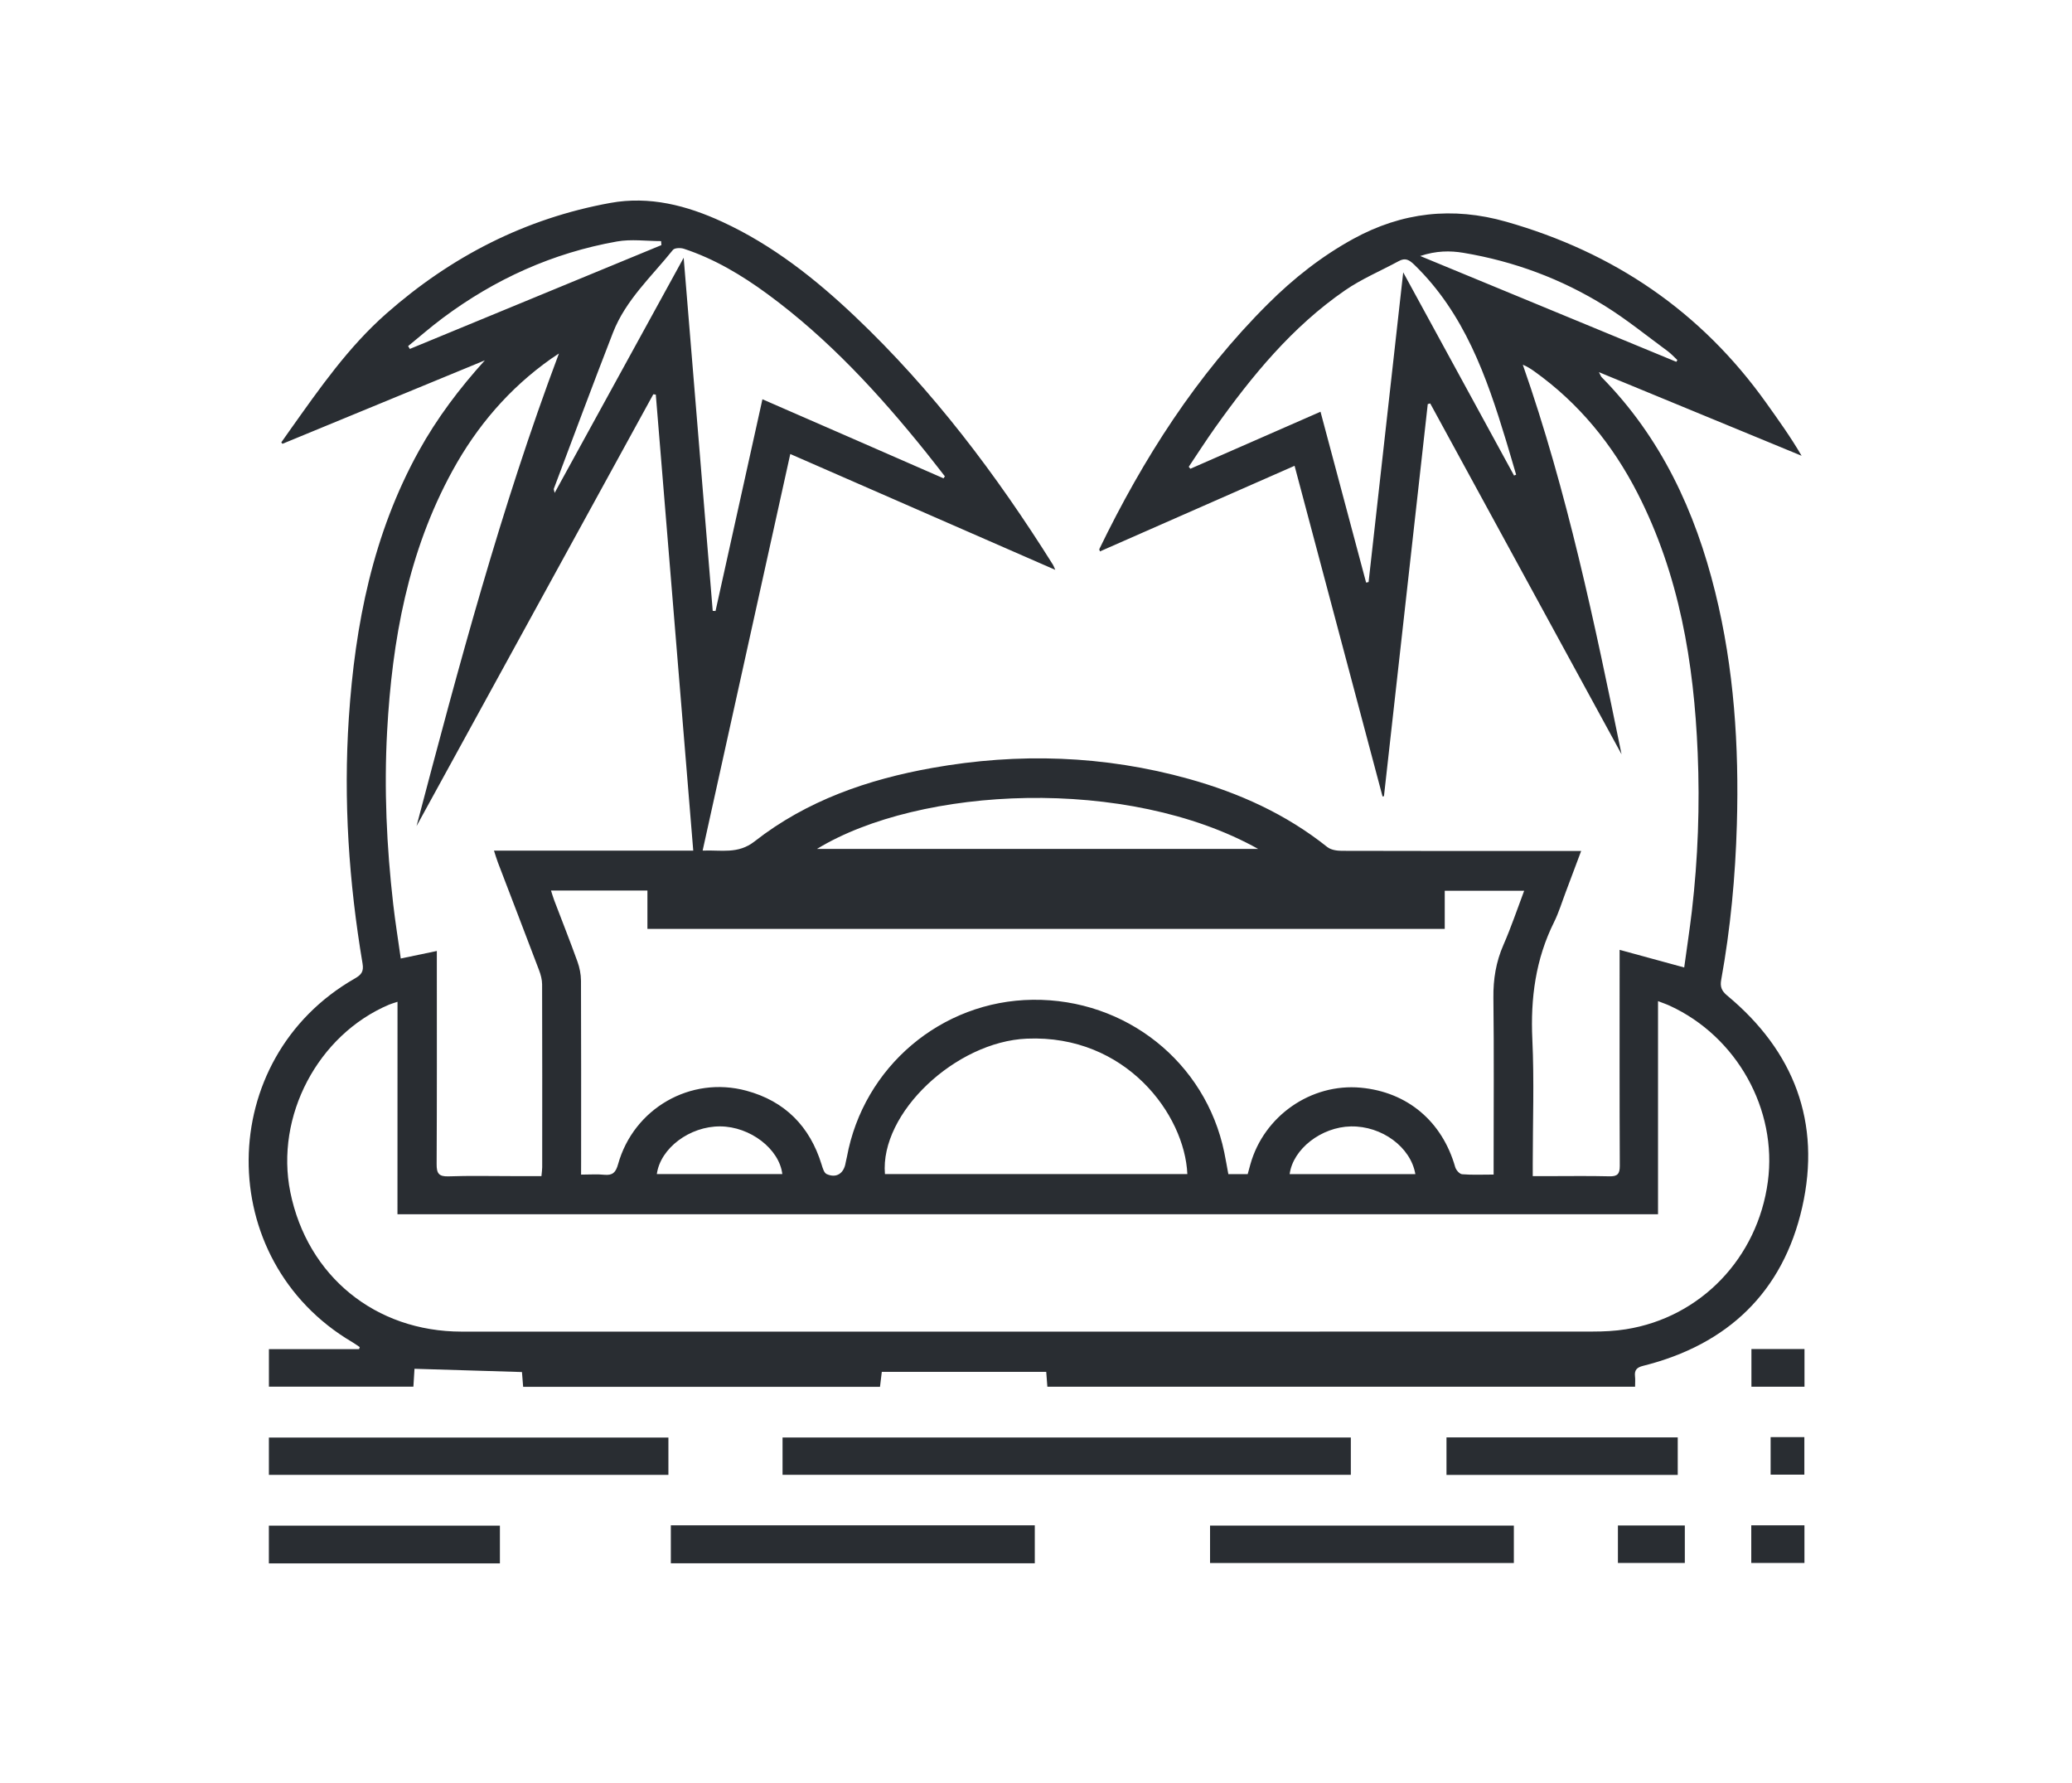 <svg width="93" height="80" viewBox="0 0 93 80" fill="none" xmlns="http://www.w3.org/2000/svg">
<path d="M70.969 38.19C70.717 38.862 70.499 39.447 70.278 40.031C70.107 40.482 69.967 40.949 69.754 41.379C68.924 43.045 68.692 44.799 68.778 46.649C68.864 48.504 68.796 50.367 68.796 52.227C68.796 52.387 68.796 52.546 68.796 52.782C69.057 52.782 69.285 52.782 69.511 52.782C70.418 52.782 71.326 52.767 72.233 52.79C72.595 52.8 72.704 52.688 72.703 52.321C72.689 49.29 72.695 46.258 72.695 43.227C72.695 43.056 72.695 42.885 72.695 42.627C73.691 42.899 74.616 43.151 75.594 43.418C75.707 42.59 75.837 41.741 75.938 40.889C76.213 38.529 76.299 36.158 76.199 33.787C76.031 29.736 75.372 25.788 73.498 22.13C72.378 19.946 70.866 18.091 68.859 16.66C68.706 16.551 68.548 16.45 68.35 16.368C70.344 22.065 71.571 27.948 72.782 33.851C69.92 28.602 67.057 23.353 64.194 18.105C64.157 18.115 64.12 18.125 64.084 18.135C63.428 24 62.773 29.865 62.118 35.729C62.097 35.735 62.076 35.741 62.055 35.746C60.743 30.816 59.432 25.886 58.106 20.904C55.162 22.199 52.268 23.471 49.37 24.746C49.355 24.69 49.334 24.657 49.343 24.64C51.309 20.585 53.706 16.825 56.918 13.631C58.063 12.491 59.324 11.496 60.746 10.717C62.929 9.523 65.195 9.265 67.606 9.951C72.437 11.326 76.355 13.981 79.278 18.084C79.82 18.845 80.368 19.603 80.863 20.454C77.862 19.216 74.859 17.978 71.768 16.703C71.84 16.84 71.854 16.893 71.887 16.926C74.554 19.633 76.088 22.938 76.987 26.579C77.833 30 78.058 33.479 77.958 36.99C77.891 39.334 77.673 41.662 77.255 43.97C77.198 44.279 77.272 44.47 77.522 44.677C80.529 47.172 81.752 50.376 80.89 54.181C80.027 57.986 77.545 60.347 73.753 61.295C73.471 61.365 73.353 61.483 73.386 61.769C73.403 61.912 73.389 62.057 73.389 62.233C64.582 62.233 55.813 62.233 47.01 62.233C46.994 62.021 46.977 61.809 46.959 61.565C44.497 61.565 42.048 61.565 39.579 61.565C39.552 61.789 39.527 62.001 39.498 62.239C34.161 62.239 28.842 62.239 23.481 62.239C23.464 62.029 23.447 61.817 23.428 61.574C21.831 61.526 20.247 61.478 18.604 61.428C18.591 61.638 18.575 61.92 18.555 62.231C16.395 62.231 14.253 62.231 12.07 62.231C12.07 61.69 12.07 61.144 12.07 60.546C13.414 60.546 14.766 60.546 16.118 60.546C16.128 60.516 16.137 60.486 16.147 60.455C16.035 60.38 15.926 60.299 15.81 60.231C9.561 56.551 9.622 47.515 15.926 43.913C16.211 43.749 16.335 43.609 16.273 43.243C15.658 39.593 15.412 35.919 15.657 32.222C15.935 28.026 16.738 23.961 18.803 20.232C19.616 18.764 20.616 17.438 21.762 16.172C18.735 17.42 15.707 18.669 12.678 19.917C12.661 19.896 12.642 19.875 12.625 19.854C12.764 19.657 12.901 19.459 13.041 19.264C14.348 17.427 15.632 15.577 17.343 14.07C20.251 11.509 23.579 9.8 27.394 9.107C29.15 8.787 30.822 9.218 32.417 9.954C34.676 10.996 36.601 12.517 38.391 14.216C41.864 17.512 44.723 21.299 47.26 25.343C47.288 25.387 47.305 25.44 47.365 25.574C43.377 23.831 39.463 22.12 35.471 20.375C34.157 26.314 32.855 32.207 31.537 38.173C32.383 38.137 33.122 38.345 33.87 37.759C36.212 35.925 38.958 34.977 41.85 34.462C45.715 33.773 49.563 33.898 53.359 34.956C55.617 35.586 57.722 36.535 59.571 38.011C59.733 38.14 60.001 38.183 60.22 38.183C63.57 38.194 66.921 38.19 70.271 38.19C70.471 38.19 70.674 38.19 70.969 38.19ZM17.842 44.958C17.682 45.012 17.571 45.041 17.467 45.085C14.267 46.439 12.341 50.095 13.031 53.502C13.796 57.268 16.847 59.759 20.719 59.76C37.644 59.763 54.568 59.763 71.492 59.757C71.987 59.757 72.488 59.733 72.976 59.655C76.333 59.124 78.891 56.453 79.349 53.026C79.781 49.793 77.957 46.521 74.949 45.137C74.799 45.067 74.64 45.014 74.419 44.928C74.419 48.17 74.419 51.326 74.419 54.493C55.546 54.493 36.716 54.493 17.84 54.493C17.842 51.307 17.842 48.153 17.842 44.958ZM26.081 52.714C26.483 52.714 26.806 52.688 27.123 52.721C27.498 52.758 27.639 52.615 27.741 52.25C28.44 49.745 30.996 48.272 33.5 48.949C35.228 49.415 36.349 50.546 36.877 52.263C36.924 52.417 36.986 52.635 37.102 52.689C37.537 52.887 37.877 52.665 37.955 52.184C37.969 52.098 37.996 52.013 38.012 51.926C38.755 47.877 42.252 44.916 46.349 44.868C50.534 44.819 54.112 47.666 54.95 51.714C55.017 52.038 55.072 52.365 55.133 52.692C55.445 52.692 55.718 52.692 56.002 52.692C56.045 52.534 56.082 52.393 56.122 52.253C56.73 50.08 58.844 48.61 61.072 48.813C63.17 49.005 64.732 50.325 65.316 52.377C65.353 52.507 65.509 52.687 65.623 52.697C66.072 52.734 66.525 52.712 67.04 52.712C67.04 52.504 67.04 52.332 67.04 52.161C67.04 49.701 67.06 47.241 67.03 44.782C67.02 43.944 67.146 43.167 67.483 42.399C67.827 41.614 68.1 40.799 68.411 39.975C67.2 39.975 66.042 39.975 64.846 39.975C64.846 40.564 64.846 41.115 64.846 41.687C52.91 41.687 41.013 41.687 29.059 41.687C29.059 41.096 29.059 40.534 29.059 39.965C27.593 39.965 26.183 39.965 24.731 39.965C24.788 40.14 24.827 40.277 24.878 40.411C25.226 41.325 25.587 42.235 25.919 43.156C26.015 43.424 26.075 43.721 26.077 44.006C26.088 46.7 26.083 49.394 26.083 52.088C26.081 52.276 26.081 52.463 26.081 52.714ZM25.087 15.864C24.968 15.943 24.848 16.021 24.731 16.103C22.856 17.427 21.403 19.127 20.305 21.133C18.314 24.769 17.6 28.731 17.376 32.812C17.234 35.405 17.353 37.991 17.648 40.569C17.74 41.376 17.871 42.18 17.988 43.016C18.551 42.899 19.046 42.796 19.607 42.678C19.607 42.938 19.607 43.154 19.607 43.371C19.607 46.328 19.614 49.285 19.598 52.242C19.596 52.652 19.689 52.807 20.128 52.792C21.078 52.758 22.029 52.781 22.98 52.781C23.415 52.781 23.849 52.781 24.302 52.781C24.317 52.613 24.336 52.499 24.336 52.387C24.338 49.649 24.341 46.911 24.332 44.174C24.331 43.962 24.271 43.74 24.195 43.54C23.585 41.928 22.964 40.319 22.349 38.709C22.29 38.555 22.244 38.396 22.172 38.175C25.184 38.175 28.118 38.175 31.116 38.175C30.552 31.32 29.994 24.515 29.435 17.709C29.398 17.704 29.36 17.699 29.323 17.694C25.78 24.154 22.238 30.613 18.696 37.073C20.579 29.931 22.476 22.807 25.087 15.864ZM42.348 21.466C42.369 21.436 42.389 21.407 42.41 21.377C42.124 21.013 41.842 20.645 41.552 20.284C39.445 17.665 37.18 15.203 34.457 13.203C33.298 12.352 32.07 11.617 30.696 11.164C30.548 11.115 30.278 11.122 30.204 11.215C29.247 12.409 28.083 13.463 27.513 14.928C26.608 17.256 25.74 19.597 24.858 21.934C24.847 21.963 24.872 22.006 24.895 22.12C26.826 18.601 28.725 15.14 30.686 11.567C31.129 16.947 31.559 22.18 31.99 27.415C32.032 27.417 32.074 27.419 32.116 27.421C32.814 24.267 33.513 21.114 34.221 17.918C35.619 18.527 36.969 19.114 38.317 19.704C39.661 20.29 41.004 20.878 42.348 21.466ZM53.293 52.691C53.177 50.02 50.534 46.425 46.092 46.612C42.899 46.746 39.487 49.949 39.72 52.691C44.23 52.691 48.742 52.691 53.293 52.691ZM67.957 21.341C67.988 21.328 68.02 21.316 68.05 21.303C67.899 20.791 67.751 20.277 67.595 19.765C66.72 16.882 65.726 14.064 63.487 11.888C63.251 11.659 63.078 11.557 62.784 11.717C61.977 12.155 61.118 12.514 60.368 13.032C57.999 14.666 56.199 16.86 54.546 19.182C54.135 19.76 53.752 20.358 53.356 20.948C53.38 20.978 53.405 21.008 53.429 21.037C55.366 20.189 57.302 19.34 59.27 18.478C59.965 21.084 60.641 23.615 61.317 26.146C61.354 26.139 61.391 26.13 61.428 26.122C61.941 21.528 62.455 16.933 62.982 12.223C64.678 15.332 66.318 18.337 67.957 21.341ZM36.669 38.098C43.252 38.098 49.814 38.098 56.472 38.098C50.594 34.816 41.285 35.284 36.669 38.098ZM29.686 11C29.682 10.941 29.677 10.88 29.673 10.82C29.012 10.82 28.334 10.723 27.693 10.837C24.814 11.348 22.211 12.525 19.87 14.274C19.336 14.672 18.835 15.111 18.318 15.532C18.344 15.574 18.37 15.617 18.396 15.659C22.16 14.106 25.923 12.554 29.686 11ZM75.241 16.238C75.257 16.211 75.272 16.184 75.287 16.158C75.14 16.021 75.004 15.87 74.843 15.752C73.913 15.069 73.014 14.337 72.037 13.73C70.085 12.516 67.955 11.726 65.684 11.346C65.08 11.245 64.464 11.251 63.745 11.489C67.655 13.104 71.448 14.671 75.241 16.238ZM35.114 52.691C34.977 51.556 33.666 50.557 32.325 50.55C30.959 50.541 29.64 51.526 29.481 52.691C31.36 52.691 33.236 52.691 35.114 52.691ZM63.527 52.692C63.32 51.477 62.02 50.524 60.632 50.551C59.307 50.577 58.034 51.563 57.885 52.692C59.766 52.692 61.645 52.692 63.527 52.692Z" fill="#292D32"/>
<path d="M35.124 66.185C35.124 65.619 35.124 65.082 35.124 64.512C43.624 64.512 52.107 64.512 60.631 64.512C60.631 65.056 60.631 65.603 60.631 66.185C52.147 66.185 43.664 66.185 35.124 66.185Z" fill="#292D32"/>
<path d="M30.001 64.515C30.001 65.086 30.001 65.623 30.001 66.189C24.024 66.189 18.067 66.189 12.069 66.189C12.069 65.646 12.069 65.099 12.069 64.515C18.026 64.515 23.994 64.515 30.001 64.515Z" fill="#292D32"/>
<path d="M30.11 68.452C35.556 68.452 40.981 68.452 46.446 68.452C46.446 69.019 46.446 69.577 46.446 70.157C40.998 70.157 35.575 70.157 30.11 70.157C30.11 69.587 30.11 69.028 30.11 68.452Z" fill="#292D32"/>
<path d="M67.948 68.465C67.948 69.038 67.948 69.574 67.948 70.144C63.396 70.144 58.87 70.144 54.312 70.144C54.312 69.591 54.312 69.043 54.312 68.465C58.845 68.465 63.37 68.465 67.948 68.465Z" fill="#292D32"/>
<path d="M75.304 64.508C75.304 65.086 75.304 65.623 75.304 66.19C71.838 66.19 68.396 66.19 64.924 66.19C64.924 65.632 64.924 65.085 64.924 64.508C68.377 64.508 71.82 64.508 75.304 64.508Z" fill="#292D32"/>
<path d="M22.438 70.162C18.964 70.162 15.535 70.162 12.068 70.162C12.068 69.599 12.068 69.053 12.068 68.469C15.51 68.469 18.96 68.469 22.438 68.469C22.438 69.023 22.438 69.57 22.438 70.162Z" fill="#292D32"/>
<path d="M72.619 70.141C72.619 69.577 72.619 69.032 72.619 68.461C73.626 68.461 74.609 68.461 75.622 68.461C75.622 69.013 75.622 69.559 75.622 70.141C74.643 70.141 73.661 70.141 72.619 70.141Z" fill="#292D32"/>
<path d="M78.611 60.542C79.418 60.542 80.188 60.542 80.993 60.542C80.993 61.107 80.993 61.653 80.993 62.232C80.203 62.232 79.422 62.232 78.611 62.232C78.611 61.68 78.611 61.132 78.611 60.542Z" fill="#292D32"/>
<path d="M78.604 68.452C79.419 68.452 80.187 68.452 80.991 68.452C80.991 69.013 80.991 69.558 80.991 70.141C80.205 70.141 79.417 70.141 78.604 70.141C78.604 69.58 78.604 69.034 78.604 68.452Z" fill="#292D32"/>
<path d="M79.473 64.496C79.992 64.496 80.469 64.496 80.987 64.496C80.987 65.047 80.987 65.593 80.987 66.18C80.504 66.18 80.006 66.18 79.473 66.18C79.473 65.633 79.473 65.088 79.473 64.496Z" fill="#292D32"/>
</svg>
